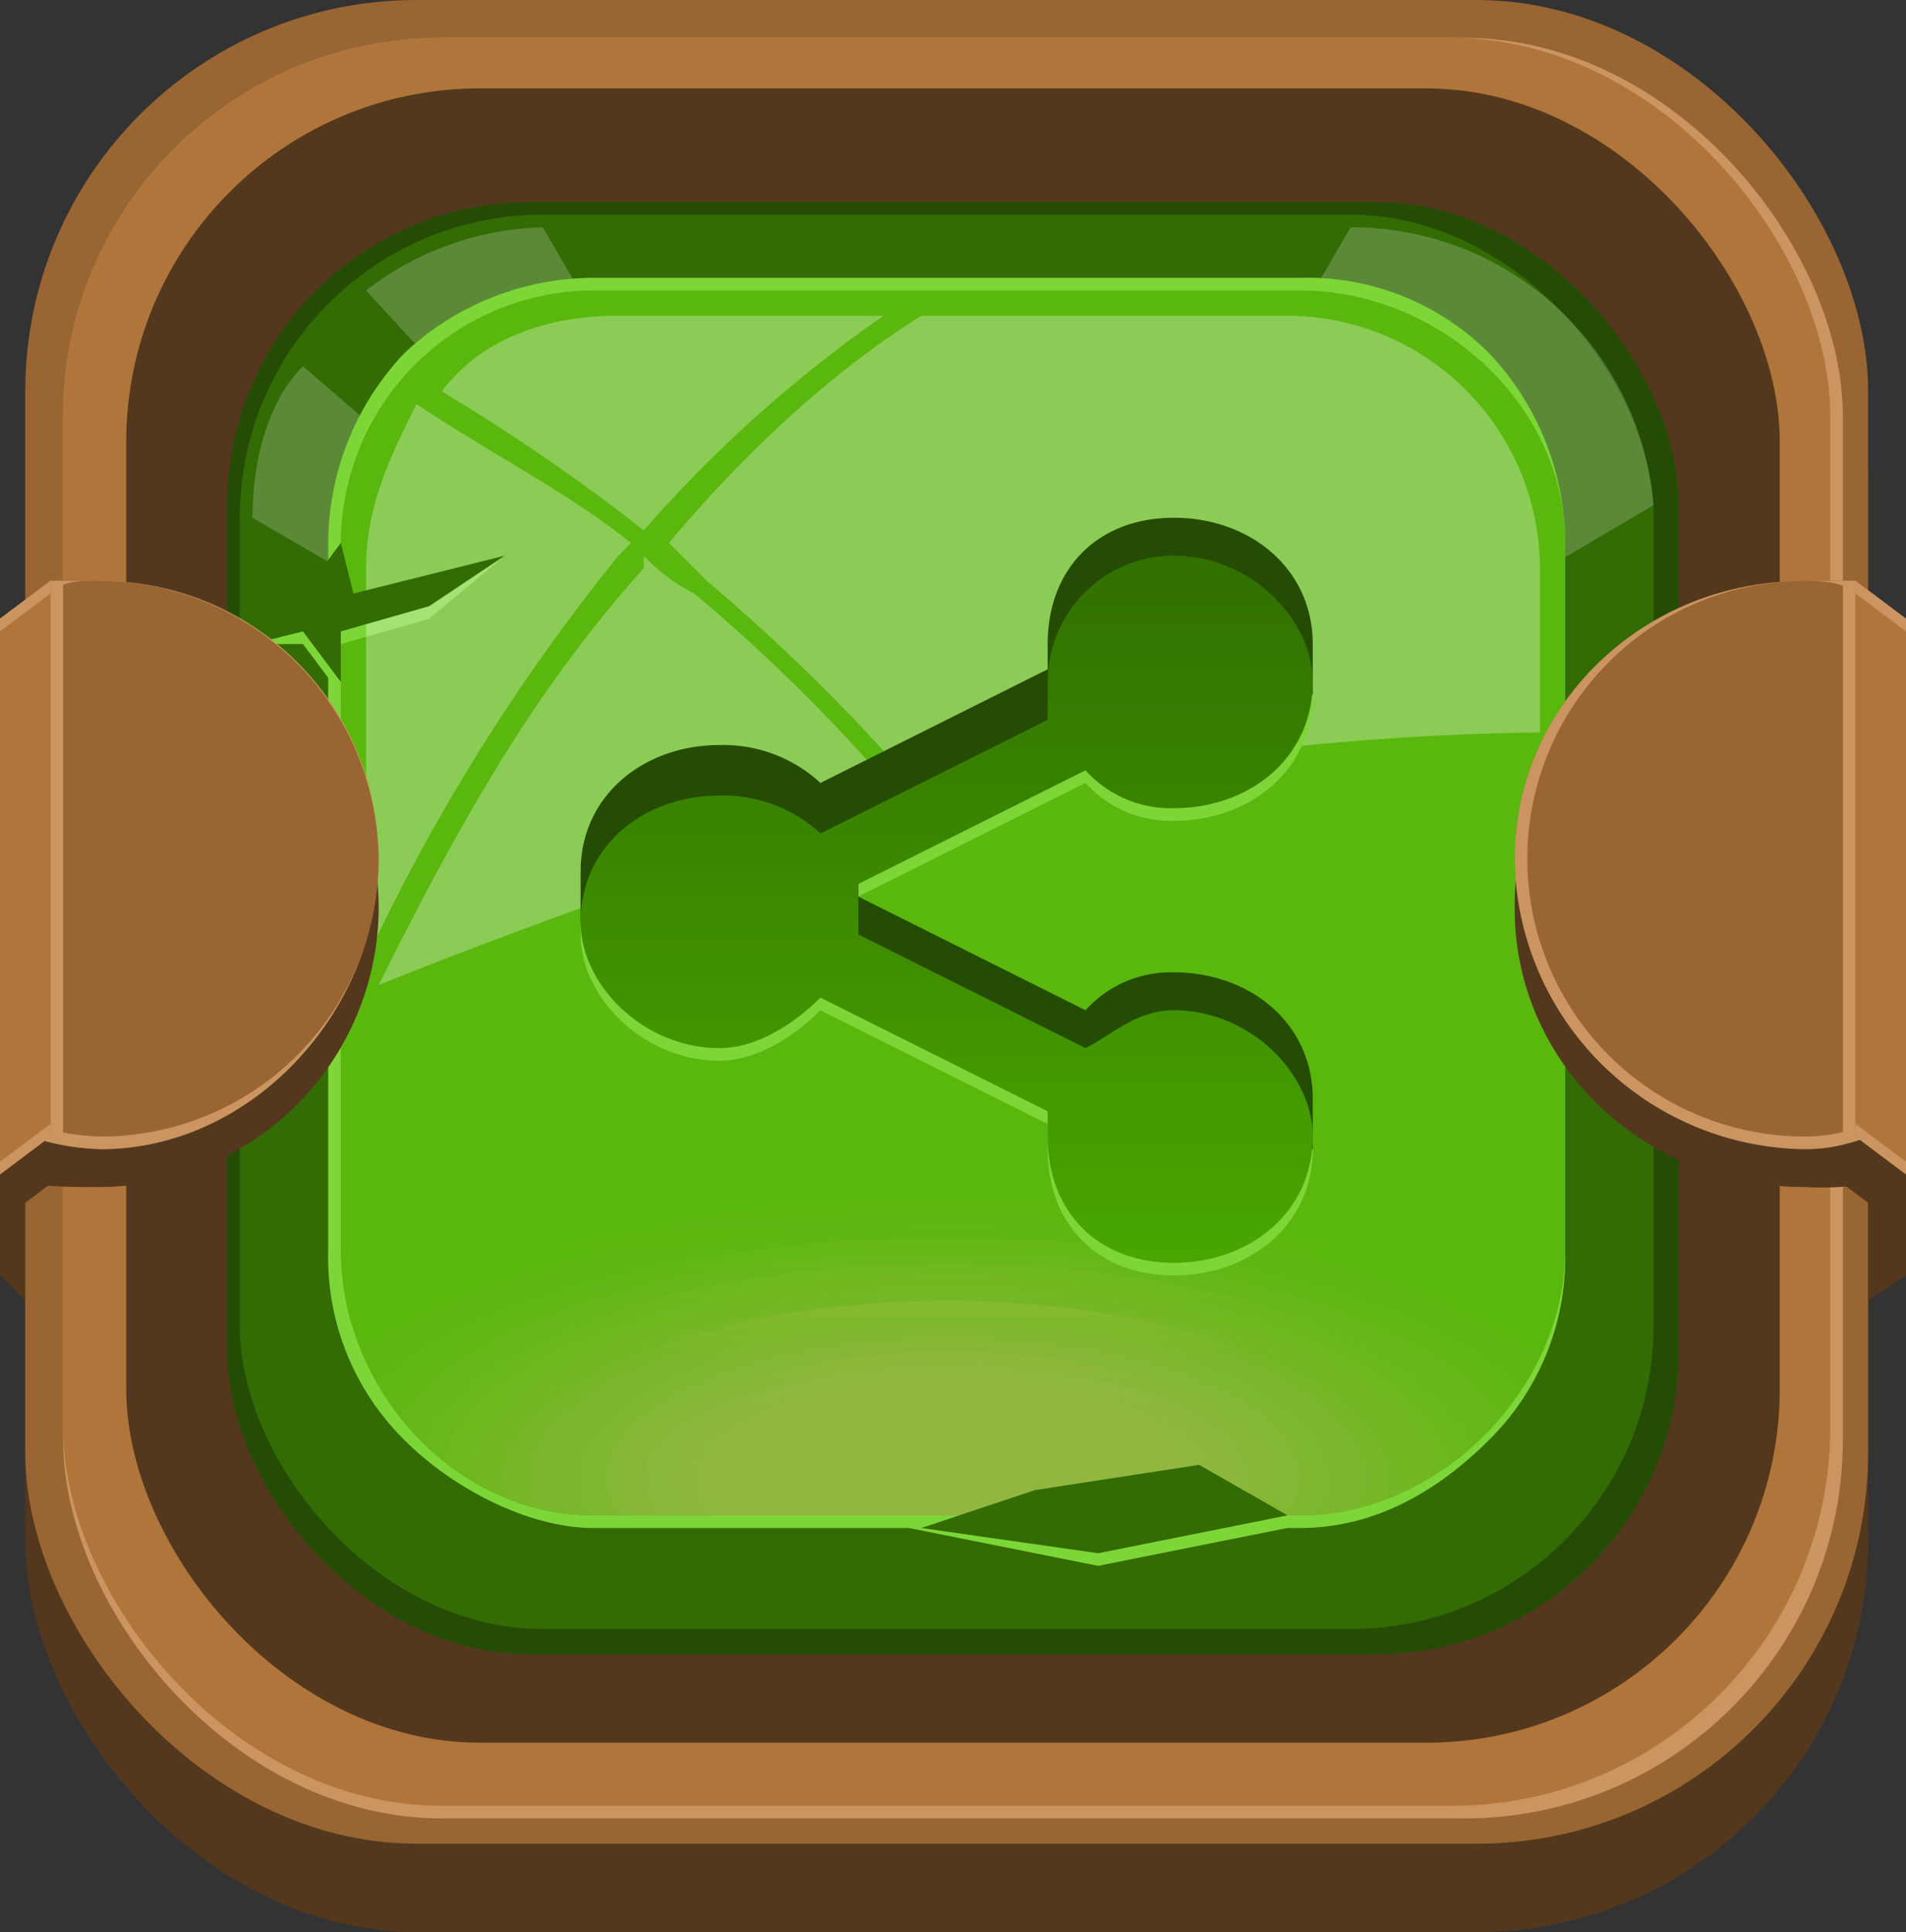 <svg xmlns="http://www.w3.org/2000/svg" xmlns:xlink="http://www.w3.org/1999/xlink" viewBox="0 0 151 153"><rect x="0" y="0" width="151" height="153" fill="#333333" stroke="none"/><defs><style>.cls-1{fill:none;}.cls-2{fill:#53381d;}.cls-3{fill:#963;}.cls-4{fill:#ca9560;}.cls-5{fill:#af753b;}.cls-6{fill:#254c05;}.cls-7{fill:url(#radial-gradient);}.cls-8{fill:#7cd637;}.cls-34,.cls-9{fill:#fff;}.cls-9{fill-opacity:0.2;}.cls-10{fill:url(#radial-gradient-2);}.cls-11{clip-path:url(#clip-path);}.cls-12{fill-opacity:0;fill:url(#linear-gradient);}.cls-13{fill-opacity:0.05;fill:url(#linear-gradient-2);}.cls-14{fill-opacity:0.09;fill:url(#linear-gradient-3);}.cls-15{fill-opacity:0.14;fill:url(#linear-gradient-4);}.cls-16{fill-opacity:0.19;fill:url(#linear-gradient-5);}.cls-17{fill-opacity:0.24;fill:url(#linear-gradient-6);}.cls-18{fill-opacity:0.29;fill:url(#linear-gradient-7);}.cls-19{fill-opacity:0.33;fill:url(#linear-gradient-8);}.cls-20{fill-opacity:0.38;fill:url(#linear-gradient-9);}.cls-21{fill-opacity:0.43;fill:url(#linear-gradient-10);}.cls-22{fill-opacity:0.47;fill:url(#linear-gradient-11);}.cls-23{fill-opacity:0.53;fill:url(#linear-gradient-12);}.cls-24{fill-opacity:0.57;fill:url(#linear-gradient-13);}.cls-25{fill-opacity:0.62;fill:url(#linear-gradient-14);}.cls-26{fill-opacity:0.67;fill:url(#linear-gradient-15);}.cls-27{fill-opacity:0.71;fill:url(#linear-gradient-16);}.cls-28{fill-opacity:0.76;fill:url(#linear-gradient-17);}.cls-29{fill-opacity:0.81;fill:url(#linear-gradient-18);}.cls-30{fill-opacity:0.86;fill:url(#linear-gradient-19);}.cls-31{fill-opacity:0.91;fill:url(#linear-gradient-20);}.cls-32{fill-opacity:0.95;fill:url(#linear-gradient-21);}.cls-33{fill:#91b740;}.cls-34{fill-opacity:0.3;}.cls-35{fill:#336b05;}.cls-36{fill:url(#linear-gradient-22);}</style><radialGradient id="radial-gradient" cx="-674.75" cy="-2639.18" r="46.99" gradientTransform="matrix(0, 1.1, 1.44, -0.01, 3870.09, -2124.74)" gradientUnits="userSpaceOnUse"><stop offset="0" stop-color="#5ab70e"/><stop offset="0.85" stop-color="#469109"/><stop offset="1" stop-color="#336b05"/></radialGradient><radialGradient id="radial-gradient-2" cx="75.25" cy="-826.67" r="48.44" gradientTransform="matrix(1, 0, 0, -1, 0, -2990.49)" gradientUnits="userSpaceOnUse"><stop offset="0" stop-color="#8dbd25"/><stop offset="1" stop-color="#5ab70e"/></radialGradient><clipPath id="clip-path"><path class="cls-1" d="M47,23h56c11,0,21,9,21,20V99c0,11-10,21-21,21H47c-11,0-20-10-20-21V43A20.06,20.06,0,0,1,47,23Z"/></clipPath><linearGradient id="linear-gradient" x1="-417.77" y1="-1058.45" x2="-417.77" y2="-1058.3" gradientTransform="matrix(113, 0, 0, -45, 47283, -47528.5)" gradientUnits="userSpaceOnUse"><stop offset="0" stop-color="#5ab70e"/><stop offset="1" stop-color="#8dbd25"/></linearGradient><linearGradient id="linear-gradient-2" x1="-418.07" y1="-1057.51" x2="-418.07" y2="-1057.36" gradientTransform="matrix(109, 0, 0, -44, 45645, -46429)" gradientUnits="userSpaceOnUse"><stop offset="0" stop-color="#5db710"/><stop offset="1" stop-color="#8dbd26"/></linearGradient><linearGradient id="linear-gradient-3" x1="75" y1="-3092.75" x2="75" y2="-3065.33" gradientTransform="matrix(1, 0, 0, -1, 0, -2990.5)" gradientUnits="userSpaceOnUse"><stop offset="0" stop-color="#5fb713"/><stop offset="1" stop-color="#8dbc28"/></linearGradient><linearGradient id="linear-gradient-4" x1="75" y1="-3093.26" x2="75" y2="-3066.77" gradientTransform="matrix(1, 0, 0, -1, 0, -2990.5)" gradientUnits="userSpaceOnUse"><stop offset="0" stop-color="#62b715"/><stop offset="1" stop-color="#8ebc29"/></linearGradient><linearGradient id="linear-gradient-5" x1="75" y1="-3093.78" x2="75" y2="-3068.21" gradientTransform="matrix(1, 0, 0, -1, 0, -2990.5)" gradientUnits="userSpaceOnUse"><stop offset="0" stop-color="#64b718"/><stop offset="1" stop-color="#8ebc2a"/></linearGradient><linearGradient id="linear-gradient-6" x1="75.5" y1="-3094.29" x2="75.5" y2="-3069.66" gradientTransform="matrix(1, 0, 0, -1, 0, -2990.5)" gradientUnits="userSpaceOnUse"><stop offset="0" stop-color="#67b71a"/><stop offset="1" stop-color="#8ebc2b"/></linearGradient><linearGradient id="linear-gradient-7" x1="75.5" y1="-3094.8" x2="75.5" y2="-3071.1" gradientTransform="matrix(1, 0, 0, -1, 0, -2990.5)" gradientUnits="userSpaceOnUse"><stop offset="0" stop-color="#6ab71c"/><stop offset="1" stop-color="#8ebb2d"/></linearGradient><linearGradient id="linear-gradient-8" x1="75" y1="-3095.31" x2="75" y2="-3072.54" gradientTransform="matrix(1, 0, 0, -1, 0, -2990.5)" gradientUnits="userSpaceOnUse"><stop offset="0" stop-color="#6cb71f"/><stop offset="1" stop-color="#8ebb2e"/></linearGradient><linearGradient id="linear-gradient-9" x1="75" y1="-3095.82" x2="75" y2="-3073.99" gradientTransform="matrix(1, 0, 0, -1, 0, -2990.5)" gradientUnits="userSpaceOnUse"><stop offset="0" stop-color="#6fb721"/><stop offset="1" stop-color="#8fbb2f"/></linearGradient><linearGradient id="linear-gradient-10" x1="75" y1="-3096.33" x2="75" y2="-3075.43" gradientTransform="matrix(1, 0, 0, -1, 0, -2990.5)" gradientUnits="userSpaceOnUse"><stop offset="0" stop-color="#72b723"/><stop offset="1" stop-color="#8fba31"/></linearGradient><linearGradient id="linear-gradient-11" x1="75.5" y1="-3096.84" x2="75.5" y2="-3076.87" gradientTransform="matrix(1, 0, 0, -1, 0, -2990.5)" gradientUnits="userSpaceOnUse"><stop offset="0" stop-color="#74b726"/><stop offset="1" stop-color="#8fba32"/></linearGradient><linearGradient id="linear-gradient-12" x1="75.5" y1="-3097.36" x2="75.5" y2="-3078.31" gradientTransform="matrix(1, 0, 0, -1, 0, -2990.5)" gradientUnits="userSpaceOnUse"><stop offset="0" stop-color="#77b728"/><stop offset="1" stop-color="#8fba33"/></linearGradient><linearGradient id="linear-gradient-13" x1="-422.84" y1="-1033.43" x2="-422.84" y2="-1033.29" gradientTransform="matrix(70, 0, 0, -28, 29674, -28829)" gradientUnits="userSpaceOnUse"><stop offset="0" stop-color="#79b72b"/><stop offset="1" stop-color="#8fba34"/></linearGradient><linearGradient id="linear-gradient-14" x1="75" y1="-3098.38" x2="75" y2="-3081.2" gradientTransform="matrix(1, 0, 0, -1, 0, -2990.5)" gradientUnits="userSpaceOnUse"><stop offset="0" stop-color="#7cb72d"/><stop offset="1" stop-color="#8fb936"/></linearGradient><linearGradient id="linear-gradient-15" x1="75.5" y1="-3098.89" x2="75.5" y2="-3082.64" gradientTransform="matrix(1, 0, 0, -1, 0, -2990.5)" gradientUnits="userSpaceOnUse"><stop offset="0" stop-color="#7fb72f"/><stop offset="1" stop-color="#90b937"/></linearGradient><linearGradient id="linear-gradient-16" x1="75.5" y1="-3099.4" x2="75.5" y2="-3084.09" gradientTransform="matrix(1, 0, 0, -1, 0, -2990.5)" gradientUnits="userSpaceOnUse"><stop offset="0" stop-color="#81b732"/><stop offset="1" stop-color="#90b938"/></linearGradient><linearGradient id="linear-gradient-17" x1="75.5" y1="-3099.91" x2="75.5" y2="-3085.53" gradientTransform="matrix(1, 0, 0, -1, 0, -2990.5)" gradientUnits="userSpaceOnUse"><stop offset="0" stop-color="#84b734"/><stop offset="1" stop-color="#90b83a"/></linearGradient><linearGradient id="linear-gradient-18" x1="-427.46" y1="-1011.36" x2="-427.46" y2="-1011.21" gradientTransform="matrix(52, 0, 0, -21, 22303, -21128.5)" gradientUnits="userSpaceOnUse"><stop offset="0" stop-color="#87b736"/><stop offset="1" stop-color="#90b83b"/></linearGradient><linearGradient id="linear-gradient-19" x1="75" y1="-3100.94" x2="75" y2="-3088.42" gradientTransform="matrix(1, 0, 0, -1, 0, -2990.5)" gradientUnits="userSpaceOnUse"><stop offset="0" stop-color="#89b739"/><stop offset="1" stop-color="#90b83c"/></linearGradient><linearGradient id="linear-gradient-20" x1="75.5" y1="-3101.45" x2="75.5" y2="-3089.86" gradientTransform="matrix(1, 0, 0, -1, 0, -2990.5)" gradientUnits="userSpaceOnUse"><stop offset="0" stop-color="#8cb73b"/><stop offset="1" stop-color="#91b83d"/></linearGradient><linearGradient id="linear-gradient-21" x1="-432.28" y1="-990.59" x2="-432.28" y2="-990.44" gradientTransform="matrix(41, 0, 0, -17, 17799, -16728.5)" gradientUnits="userSpaceOnUse"><stop offset="0" stop-color="#8eb73e"/><stop offset="1" stop-color="#91b73f"/></linearGradient><linearGradient id="linear-gradient-22" x1="75" y1="-3035.64" x2="75.01" y2="-3103.18" gradientTransform="matrix(1, 0, 0, -1, 0, -2990.5)" gradientUnits="userSpaceOnUse"><stop offset="0" stop-color="#317100"/><stop offset="1" stop-color="#4eb300"/></linearGradient></defs><title>social</title><g id="Layer_2" data-name="Layer 2"><g id="Layer_1-2" data-name="Layer 1"><g id="Layer_1-3" data-name="Layer_1"><g id="_919046240" data-name=" 919046240"><rect class="cls-2" x="2" y="7" width="146" height="146" rx="31" ry="31"/><rect class="cls-3" x="2" width="146" height="146" rx="31" ry="31"/><rect class="cls-4" x="5" y="3" width="141" height="141" rx="30" ry="30"/><rect class="cls-5" x="5" y="3" width="140" height="140" rx="30" ry="30"/><rect class="cls-2" x="10" y="7" width="131" height="131" rx="28" ry="28"/><rect class="cls-6" x="18" y="16" width="115" height="115" rx="24" ry="24"/><rect class="cls-7" x="19" y="17" width="112" height="112" rx="24" ry="24"/><polygon class="cls-8" points="87 124 102 121 95 117 82 119 72 121 87 124"/><path class="cls-9" d="M107,18a24,24,0,0,1,24,22L75,73,24,29c-3,3-4,8-4,12L75,73,29,23a23.89,23.89,0,0,1,14-5L75,73Z"/><path class="cls-8" d="M47,22h56a20.35,20.35,0,0,1,15,6,22,22,0,0,1,6,15V99a20.35,20.35,0,0,1-6,15c-4,4-9,7-15,7H47c-5,0-11-3-15-7a20.35,20.35,0,0,1-6-15V43a22,22,0,0,1,6-15A22,22,0,0,1,47,22Zm56,2H47a23.89,23.89,0,0,0-14,5,23.89,23.89,0,0,0-5,14V99c0,6,2,11,5,14a19.74,19.74,0,0,0,14,6h56c6,0,10-2,14-6,4-3,6-8,6-14V43a19.74,19.74,0,0,0-6-14C113,26,109,24,103,24Z"/><path class="cls-10" d="M47,23h56c11,0,21,9,21,20V99c0,11-10,21-21,21H47c-11,0-20-10-20-21V43A20.06,20.06,0,0,1,47,23Z"/><g class="cls-11"><path id="_1" data-name="1" class="cls-12" d="M75,95c31,0,57,10,57,22,0,13-26,23-57,23s-56-10-56-23C19,105,44,95,75,95Z"/><path class="cls-13" d="M75,95c30,0,55,10,55,22s-25,22-55,22-54-10-54-22S45,95,75,95Z"/><path class="cls-14" d="M75,96c29,0,53,10,53,21,0,12-24,22-53,22s-53-10-53-22C22,106,46,96,75,96Z"/><path class="cls-15" d="M75,97c28,0,51,9,51,20,0,12-23,21-51,21s-51-9-51-21C24,106,47,97,75,97Z"/><path class="cls-16" d="M75,98c27,0,49,8,49,19s-22,20-49,20-49-9-49-20S48,98,75,98Z"/><path class="cls-17" d="M75,98c26,0,48,9,48,19,0,11-22,19-48,19s-47-8-47-19C28,107,49,98,75,98Z"/><path class="cls-18" d="M75,99c25,0,46,8,46,18s-21,19-46,19-45-9-45-19S50,99,75,99Z"/><path class="cls-19" d="M75,100c24,0,44,8,44,17,0,10-20,18-44,18s-44-8-44-18C31,108,51,100,75,100Z"/><path class="cls-20" d="M75,100c23,0,42,8,42,17,0,10-19,17-42,17s-42-7-42-17C33,108,52,100,75,100Z"/><path class="cls-21" d="M75,101c22,0,40,7,40,16s-18,17-40,17-40-8-40-17S53,101,75,101Z"/><path class="cls-22" d="M75,102c21,0,39,7,39,15,0,9-18,16-39,16s-38-7-38-16C37,109,54,102,75,102Z"/><path class="cls-23" d="M75,103c20,0,37,6,37,14s-17,15-37,15-36-7-36-15S55,103,75,103Z"/><path class="cls-24" d="M75,103c19,0,35,7,35,14,0,8-16,14-35,14s-35-6-35-14C40,110,56,103,75,103Z"/><path class="cls-25" d="M75,104c19,0,33,6,33,13,0,8-14,14-33,14-18,0-33-6-33-14C42,110,57,104,75,104Z"/><path class="cls-26" d="M75,105c18,0,32,5,32,12s-14,13-32,13c-17,0-31-6-31-13S58,105,75,105Z"/><path class="cls-27" d="M75,105c17,0,30,6,30,12,0,7-13,12-30,12-16,0-29-5-29-12C46,111,59,105,75,105Z"/><path class="cls-28" d="M75,106c16,0,28,5,28,11s-12,11-28,11c-15,0-27-5-27-11S60,106,75,106Z"/><path class="cls-29" d="M75,107c15,0,26,5,26,10,0,6-11,11-26,11-14,0-26-5-26-11C49,112,61,107,75,107Z"/><path class="cls-30" d="M75,108c14,0,24,4,24,9,0,6-10,10-24,10-13,0-24-4-24-10C51,112,62,108,75,108Z"/><path class="cls-31" d="M75,108c13,0,23,4,23,9s-10,9-23,9c-12,0-22-4-22-9S63,108,75,108Z"/><path class="cls-32" d="M75,109c12,0,21,4,21,8,0,5-9,9-21,9-11,0-20-4-20-9C55,113,64,109,75,109Z"/><ellipse class="cls-33" cx="75" cy="117" rx="19" ry="8"/></g><path class="cls-1" d="M47,23h56c11,0,21,9,21,20V99c0,11-10,21-21,21H47c-11,0-20-10-20-21V43A20.06,20.06,0,0,1,47,23Z"/><polygon class="cls-8" points="24 48 27 44 28 48 32 47 40 44 34 49 27 51 27 55 24 51 20 51 24 48"/><path class="cls-34" d="M49,25H70A104.55,104.55,0,0,0,51,42,152.58,152.58,0,0,0,35,31C38,27,43,25,49,25Zm24,0h29a20.06,20.06,0,0,1,20,20V58a216.9,216.9,0,0,0-48,6A152.74,152.74,0,0,0,56,46l-3-3C58,37,65,30,73,25ZM72,64c-3,1-6,2-9,2Q45,72,30,78c6-12,12-23,21-33V44a13.8,13.8,0,0,0,4,3A136.5,136.5,0,0,1,72,64ZM29,76V45c0-5,2-9,4-13,6,4,12,7,17,11l-1,1A155,155,0,0,0,29,76Z"/><polygon class="cls-35" points="87 123 102 120 95 116 82 118 73 121 87 123"/><polygon class="cls-35" points="24 47 27 43 28 47 32 46 40 44 34 48 27 50 27 54 24 50 20 51 24 47"/><polygon class="cls-2" points="0 89 2 89 2 103 0 101 0 89"/><path class="cls-2" d="M8,49c12,0,22,10,22,23A22.2,22.2,0,0,1,8,94c-3,0-6,0-8-1V50C2,50,5,49,8,49Z"/><path class="cls-3" d="M8,46A22.2,22.2,0,0,1,30,68C30,80,20,91,8,91a18.84,18.84,0,0,1-8-2V49l4-3H8Z"/><path class="cls-4" d="M8,46A22.2,22.2,0,0,1,30,68C30,80,20,91,8,91a18.84,18.84,0,0,1-8-2V88a18.84,18.84,0,0,0,8,2A22,22,0,0,0,8,46c-2,0-3,0-4,1H4L0,50V49l4-3H8Z"/><path class="cls-4" d="M5,90H4V46H5Z"/><polygon class="cls-5" points="0 89 0 87 0 49 4 46 4 90 0 93 0 89"/><polygon class="cls-2" points="2 92 1 96 5 93 2 92"/><polygon class="cls-4" points="0 92 0 93 4 90 4 89 0 92"/><polygon class="cls-4" points="0 49 0 50 4 47 4 46 0 49"/><polygon class="cls-2" points="151 89 148 89 148 103 151 101 151 89"/><path class="cls-2" d="M143,49a22.63,22.63,0,0,0-23,23c0,12,10,22,23,22a22,22,0,0,0,8-1V50C148,50,146,49,143,49Z"/><path class="cls-3" d="M143,46c-13,0-23,10-23,22a23.26,23.26,0,0,0,23,23c3,0,5-1,8-2V49l-4-3h-4Z"/><path class="cls-4" d="M143,46c-13,0-23,10-23,22a23.26,23.26,0,0,0,23,23c3,0,5-1,8-2V88c-3,1-5,2-8,2a22,22,0,0,1,0-44c1,0,3,0,4,1h0l4,3V49l-4-3h-4Z"/><path class="cls-4" d="M146,90h1V46h-1Z"/><polygon class="cls-5" points="151 89 151 87 151 49 147 46 147 90 151 93 151 89"/><polygon class="cls-2" points="148 92 149 96 145 93 148 92"/><polygon class="cls-4" points="151 92 151 93 147 90 147 89 151 92"/><polygon class="cls-4" points="151 49 151 50 147 47 147 46 151 49"/><path class="cls-8" d="M57,64a11.35,11.35,0,0,1,8,3l18-9V55A10,10,0,0,1,93,45c6,0,11,5,11,10,0,6-5,10-11,10a9.08,9.08,0,0,1-7-3L68,71v4l18,9c2-1,4-3,7-3,6,0,11,5,11,10,0,6-5,10-11,10S83,97,83,91V89L65,80c-2,2-5,4-8,4-6,0-11-5-11-10C46,68,51,64,57,64Z"/><path class="cls-6" d="M57,59a11.35,11.35,0,0,1,8,3l18-9V51c0-6,4-10,10-10s11,4,11,10v4h-1c-2,3-5,6-10,6-3,0-5-2-7-3L68,67v4l18,9a9.08,9.08,0,0,1,7-3c6,0,11,4,11,10v4h-1a11,11,0,0,1-10,6A10,10,0,0,1,83,87V85L65,76a11.35,11.35,0,0,1-8,3,11,11,0,0,1-10-6H46V69C46,63,51,59,57,59Z"/><path class="cls-36" d="M57,63a11.35,11.35,0,0,1,8,3l18-9V54A10,10,0,0,1,93,44c6,0,11,5,11,10,0,6-5,10-11,10a9.08,9.08,0,0,1-7-3L68,70v4l18,9c2-1,4-3,7-3,6,0,11,5,11,10,0,6-5,10-11,10S83,96,83,90V88L65,79c-2,2-5,4-8,4-6,0-11-5-11-10C46,67,51,63,57,63Z"/></g></g></g></g></svg>